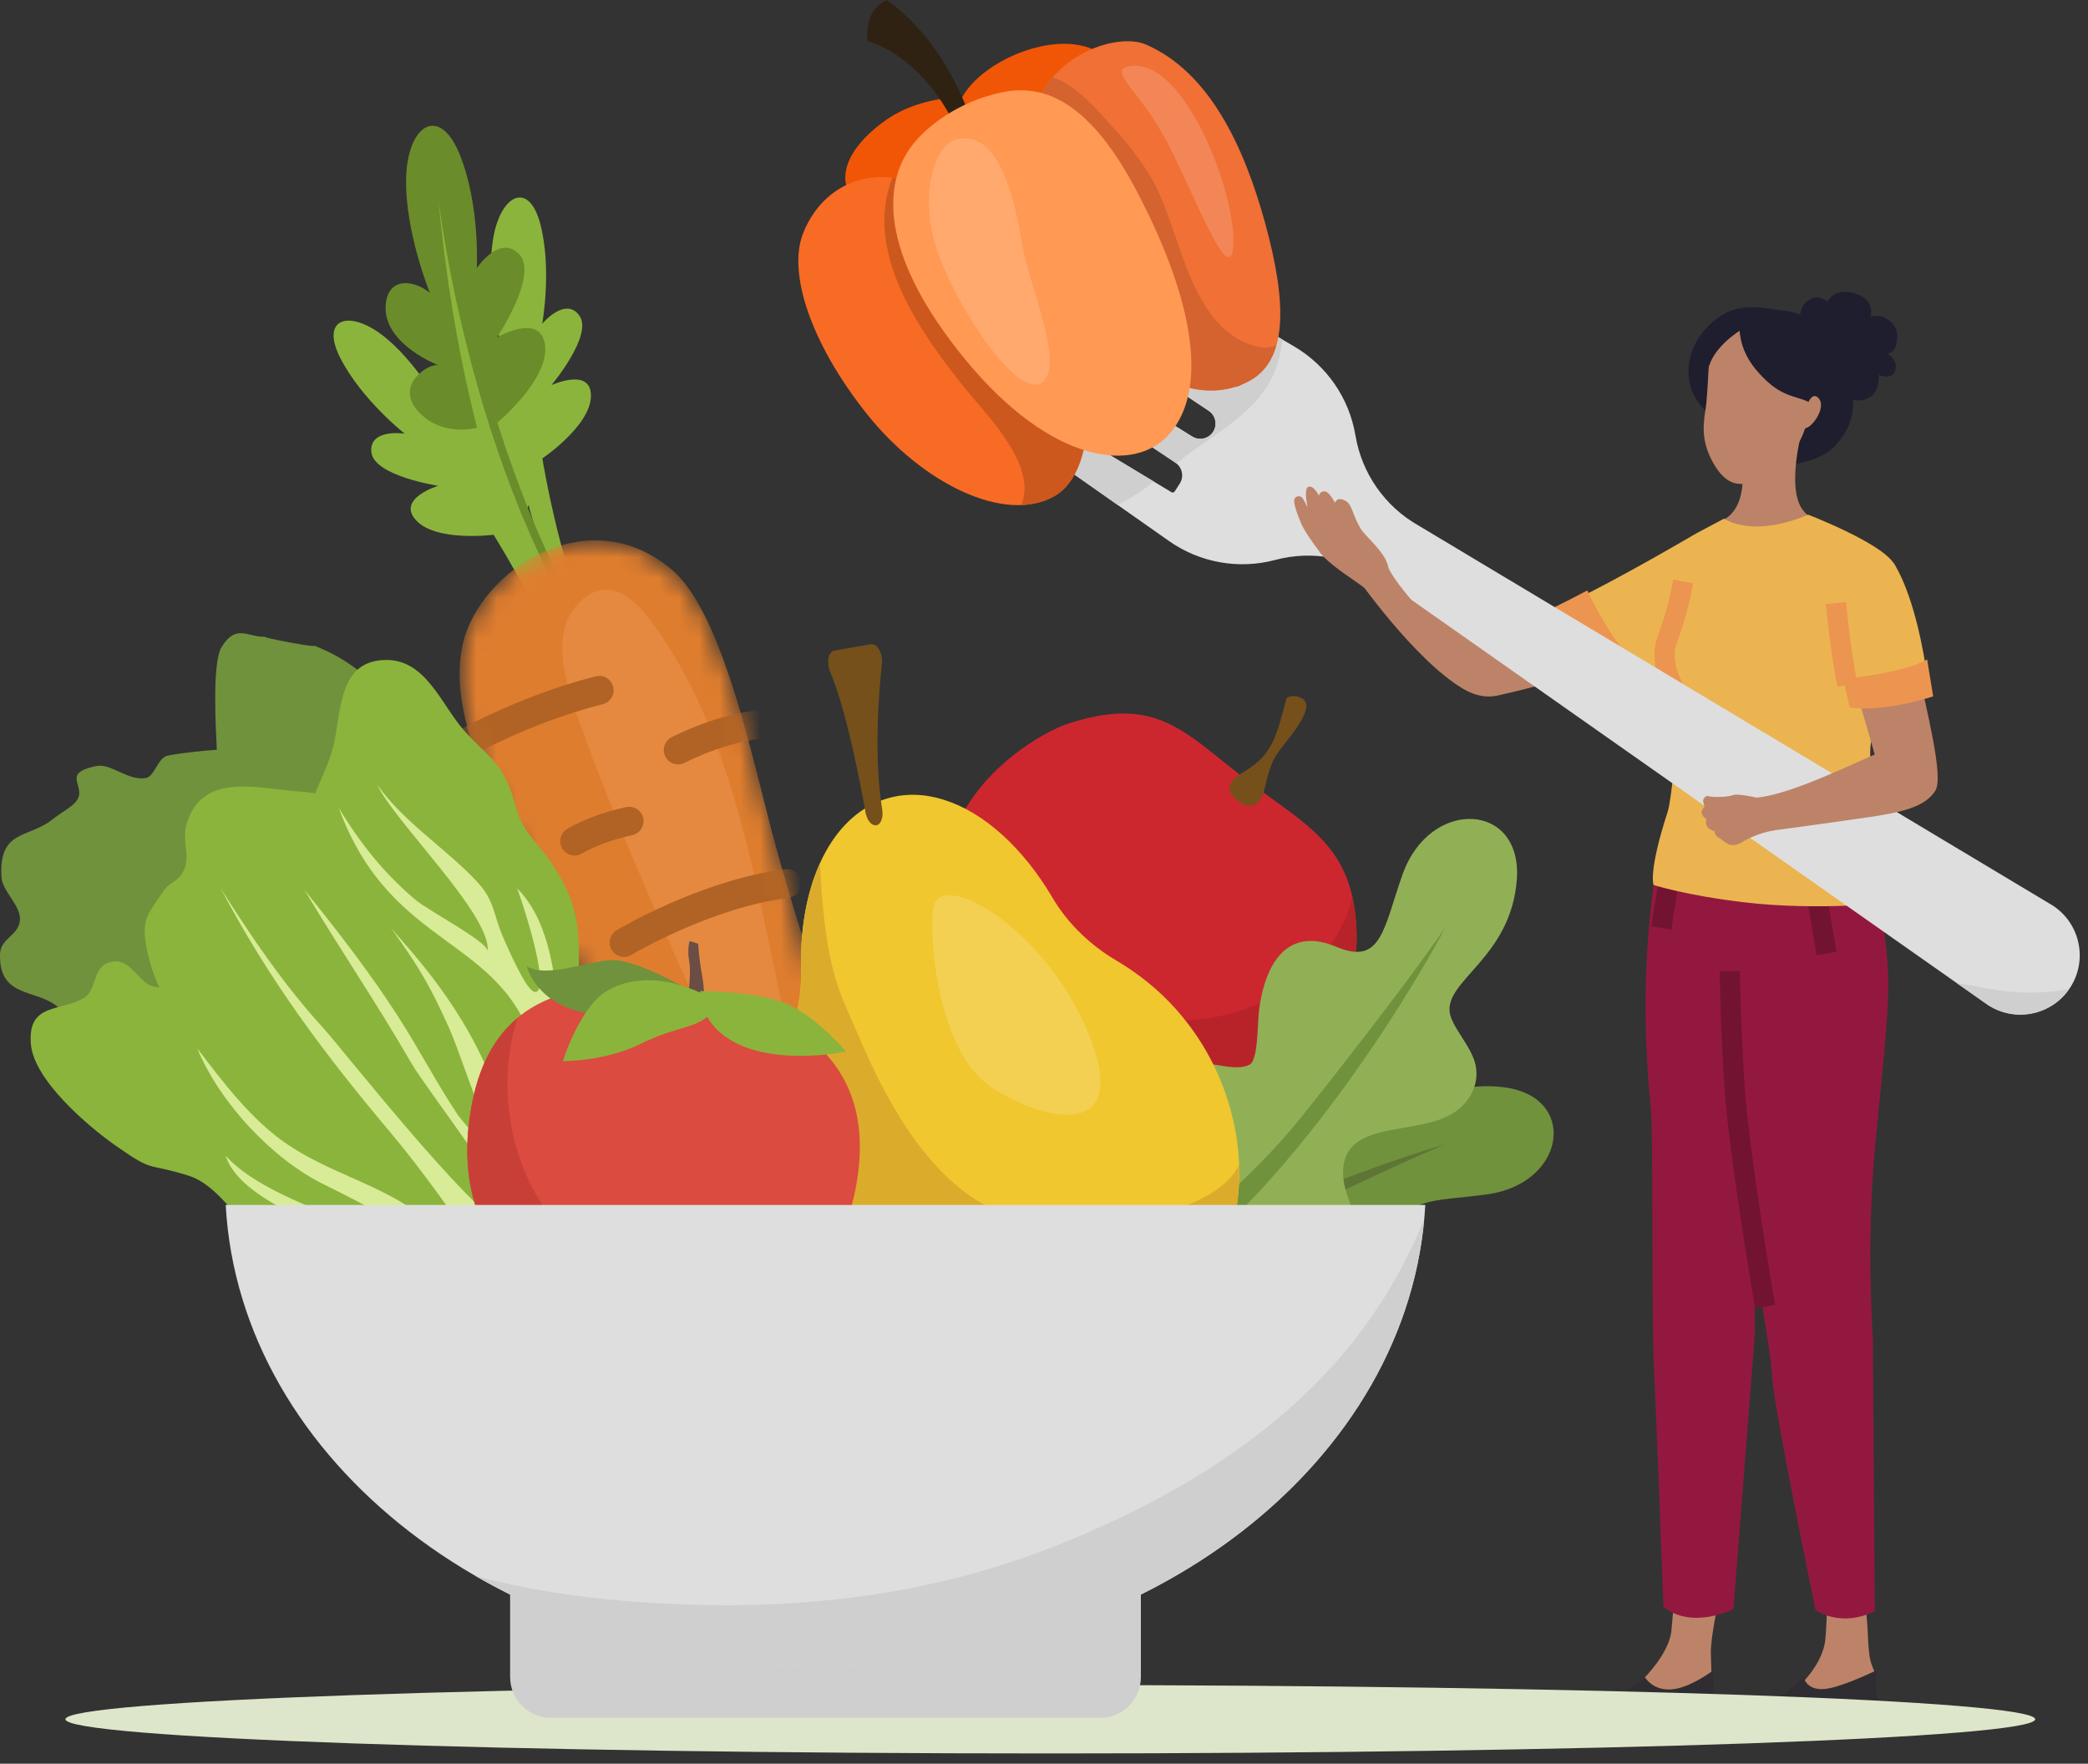 <svg width="103" height="87" viewBox="0 0 103 87" fill="none" xmlns="http://www.w3.org/2000/svg">
<rect x="0" y="0" width="103" height="87" fill="#333333" stroke="none"/>
<path d="M88.871 17.176C88.835 16.77 88.513 15.297 89.162 14.848C89.537 14.589 89.841 14.62 90.148 14.88C90.148 14.88 90.42 14.247 91.319 14.428C92.556 14.678 92.275 15.617 92.275 15.617C92.275 15.617 92.708 15.488 93.106 15.749C93.621 16.087 93.637 16.525 93.55 16.961C93.464 17.396 93.119 17.456 93.119 17.456C93.119 17.456 93.539 17.695 93.52 18.092C93.484 18.832 92.677 18.5 92.677 18.5C92.677 18.5 92.732 19.216 92.332 19.524C91.552 20.126 90.785 19.365 90.785 19.365C90.422 19.51 89.684 18.59 89.684 18.59L88.871 17.176Z" fill="#1F1E2F"/>
<path d="M88.214 22.95C88.582 22.894 89.844 22.709 90.505 22.014C92.362 20.063 90.901 17.827 90.356 16.869C89.497 15.363 87.901 15.31 87.901 15.31L87.781 15.302C87.176 15.191 85.964 14.963 85.066 15.475C83.344 16.458 82.832 18.434 83.723 19.774C84.143 20.406 86.822 23.159 88.214 22.95Z" fill="#1F1E2F"/>
<path d="M90.802 28.049C90.803 26.978 90.765 26.252 90.765 26.252C90.765 26.252 89.257 25.838 88.804 24.952C88.147 23.668 88.99 20.86 88.99 20.86L85.842 22.32C85.842 22.32 86.487 25.011 84.895 25.707C84.24 25.994 83.968 26.273 83.968 26.273C83.968 26.273 83.551 27.077 83.511 28.176C85.925 28.398 88.368 28.246 90.802 28.049Z" fill="#BD8368"/>
<path d="M84.826 78.763C84.826 78.763 84.384 80.659 84.395 81.539C84.406 82.418 84.481 82.515 84.31 82.869C84.232 83.03 82.166 83.589 81.587 83.638C80.891 83.697 80.368 83.487 80.368 83.487C80.368 83.487 82.306 81.886 82.451 80.431C82.595 78.976 82.757 76.482 82.757 76.482L84.826 78.763Z" fill="#BD8368"/>
<path d="M84.603 84.824L84.499 82.408C84.499 82.408 83.511 83.152 82.66 83.307C81.584 83.503 81.146 82.737 81.146 82.737C81.146 82.737 79.556 83.966 78.865 84.52C77.989 85.223 80.039 84.957 81.159 84.824C82.279 84.691 83.265 84.28 83.265 84.28L83.524 84.824H84.603Z" fill="#302D32"/>
<path d="M81.948 41.451C81.948 41.451 83.465 42.784 86.315 41.962L86.569 65.756L85.512 79.373C85.512 79.373 83.484 80.41 82.056 79.263C82.056 79.263 81.685 69.245 81.593 67.597C81.459 65.2 81.569 55.871 81.425 54.499C80.64 47.032 81.948 41.451 81.948 41.451Z" fill="#931840"/>
<path d="M91.982 78.763C92.192 80.648 92.105 80.636 92.204 81.539C92.299 82.409 92.655 82.515 92.483 82.869C92.405 83.03 90.193 83.589 89.613 83.638C88.918 83.697 88.394 83.487 88.394 83.487C88.394 83.487 89.897 82.321 90.042 80.866C90.186 79.411 90.131 76.482 90.131 76.482L91.982 78.763Z" fill="#BD8368"/>
<path d="M92.633 84.824L92.529 82.408C92.529 82.408 91.047 83.133 90.196 83.288C89.12 83.483 88.978 82.744 88.978 82.744C88.978 82.744 87.751 83.788 87.123 84.413C86.569 84.964 88.066 84.957 89.186 84.824C90.306 84.691 91.292 84.28 91.292 84.28L91.551 84.824H92.633Z" fill="#302D32"/>
<path d="M84.775 41.998L92.048 41.895C92.286 43.242 93.046 45.099 93.146 48.253C93.201 50.02 92.757 53.721 92.495 56.573C92.053 61.365 92.385 65.99 92.385 65.99L92.483 79.467C92.483 79.467 91.053 80.318 89.563 79.43C89.563 79.43 87.501 69.478 87.409 67.83C87.275 65.434 85.365 56.85 85.105 51.671L84.775 41.998Z" fill="#931840"/>
<path d="M84.429 16.655C84.293 17.245 84.283 18.79 84.169 19.91C84.113 20.471 83.866 21.321 84.27 22.328C84.526 22.967 85.005 23.747 85.662 23.852C86.221 23.942 86.728 23.731 87.328 23.364C88.274 22.785 88.762 21.907 89.001 21.26C89.241 20.612 89.269 19.381 89.111 18.112C88.953 16.843 88.187 16.289 87.274 16.061C86.362 15.832 84.429 16.655 84.429 16.655Z" fill="#BD8368"/>
<path d="M87.184 18.824C85.989 17.729 85.777 16.795 85.794 15.747C85.794 15.747 87.035 15.194 88.318 16.084C90.972 17.926 89.987 19.122 89.744 20.42C89.296 19.393 88.386 19.926 87.184 18.824Z" fill="#1F1E2F"/>
<path d="M87.077 15.768C86.491 15.788 84.783 16.773 84.352 17.935C83.817 19.375 83.947 17.568 83.947 17.568L84.017 16.766C84.017 16.766 85.344 15.351 86.297 15.504C87.25 15.657 87.077 15.768 87.077 15.768Z" fill="#1F1E2F"/>
<path d="M67.809 27.818C67.828 27.828 70.005 29.874 73.218 31.291C73.218 31.291 74.506 31.012 75.043 30.801C76.74 30.138 81.75 27.745 81.75 27.745C81.75 27.745 81.605 27.978 82.114 29.157C82.624 30.336 81.674 32.032 81.674 32.032C81.674 32.032 76.908 33.649 74.104 34.257C73.836 34.315 73.161 34.558 72.177 33.978C69.749 32.548 66.853 28.375 66.853 28.375C66.764 28.291 67.675 27.746 67.809 27.818Z" fill="#BD8368"/>
<path d="M78.709 33.061C78.898 33.364 79.191 33.341 79.422 33.655C81.519 33.02 83.012 32.669 83.012 32.669C83.012 32.669 84.332 30.018 84.097 28.654C83.872 27.349 83.657 26.321 83.657 26.321C83.657 26.321 79.825 28.583 77.185 29.841C77.55 30.973 78.082 32.055 78.709 33.061Z" fill="#ECB450"/>
<path d="M90.102 47.032L89.269 42.108" stroke="#731332" stroke-miterlimit="10"/>
<path d="M82.578 41.829L81.952 45.778" stroke="#731332" stroke-miterlimit="10"/>
<path d="M78.301 29.124C77.737 29.426 77.157 29.723 76.596 29.991C76.962 31.123 77.493 32.204 78.12 33.211C78.309 33.514 78.521 33.83 78.752 34.144C79.636 33.877 80.476 33.593 81.154 33.355C79.977 32.136 79.019 30.648 78.301 29.124Z" fill="#EC9550"/>
<path d="M82.216 31.634C81.987 32.269 82.109 33.371 82.842 34.368C82.842 34.368 82.86 35.339 82.748 36.154C82.669 36.723 82.471 39.408 82.265 40.043C81.298 43.02 81.569 43.653 81.569 43.653C81.569 43.653 83.146 44.168 86.059 44.511C89.749 44.946 93.503 44.511 93.503 44.511C93.503 44.511 94.162 43.804 93.237 42.033C92.785 41.167 92.147 37.889 92.271 36.816C92.736 32.771 93.678 32.962 93.734 32.251C93.844 30.842 94.039 28.669 93.388 27.745C92.664 26.719 89.193 25.387 89.193 25.387C89.193 25.387 87.939 25.971 86.678 25.971C85.57 25.971 85.048 25.584 85.048 25.584L83.656 26.322C83.656 26.322 83.12 29.124 82.216 31.634Z" fill="#ECB450"/>
<path d="M83.028 28.68C82.841 29.694 82.668 30.379 82.216 31.634C81.987 32.268 82.109 33.371 82.842 34.367C82.842 34.367 82.86 35.339 82.748 36.154" stroke="#EC9550" stroke-miterlimit="10"/>
<path d="M88.317 40.33L88.617 42.163" stroke="#343B4F" stroke-miterlimit="10"/>
<path d="M85.327 47.903C85.327 47.903 85.412 52.566 85.707 55.178C86.168 59.253 87.072 64.451 87.072 64.451" stroke="#731332" stroke-miterlimit="10"/>
<path d="M51.098 10.243C50.932 10.502 51.001 10.845 51.254 11.02L61.709 18.202C61.758 18.24 61.77 18.308 61.736 18.36L61.489 18.744C61.266 19.09 60.807 19.194 60.457 18.977L50.229 12.624C49.965 12.461 49.619 12.539 49.452 12.799C49.283 13.06 49.356 13.407 49.614 13.579L59.627 20.265C59.969 20.494 60.065 20.955 59.842 21.301C59.619 21.647 59.16 21.75 58.81 21.533L48.582 15.18C48.319 15.017 47.973 15.095 47.805 15.355C47.637 15.616 47.709 15.963 47.967 16.136L57.98 22.822C58.322 23.05 58.418 23.511 58.195 23.857L57.947 24.241C57.914 24.293 57.846 24.311 57.792 24.282L46.929 17.733C46.666 17.574 46.325 17.653 46.158 17.912L46.147 17.929C45.982 18.185 46.049 18.526 46.298 18.701L57.669 26.689C59.192 27.759 61.11 28.1 62.909 27.62C64.744 27.131 66.701 27.496 68.237 28.614L97.943 49.489C99.303 50.479 101.215 50.122 102.126 48.708C103.037 47.294 102.571 45.404 101.107 44.576L69.971 25.921C68.319 24.986 67.177 23.354 66.864 21.481C66.557 19.645 65.453 18.039 63.849 17.095L51.874 10.044C51.611 9.89 51.273 9.97 51.108 10.226L51.098 10.243Z" fill="#DEDEDE"/>
<path d="M63.178 17.308C62.736 19.782 60.763 20.865 58.856 22.226C58.572 22.428 58.299 22.643 58.029 22.861C58.012 22.848 57.998 22.833 57.98 22.821L47.967 16.135C47.709 15.963 47.636 15.616 47.804 15.355C47.972 15.094 48.318 15.016 48.582 15.18L58.81 21.532C59.159 21.749 59.619 21.646 59.842 21.3C60.065 20.954 59.969 20.493 59.626 20.265L49.613 13.579C49.355 13.407 49.283 13.059 49.451 12.798C49.619 12.538 49.965 12.46 50.229 12.623L60.457 18.976C60.806 19.193 61.266 19.089 61.488 18.744L61.736 18.359C61.769 18.307 61.757 18.239 61.709 18.201L51.254 11.019C51.001 10.845 50.932 10.501 51.098 10.243L51.109 10.225C51.274 9.969 51.612 9.889 51.875 10.043L63.254 16.743C63.235 16.932 63.212 17.121 63.178 17.308Z" fill="#CFCFCF"/>
<path d="M46.147 17.928L46.158 17.911C46.325 17.653 46.666 17.573 46.929 17.732L56.922 23.757C56.611 23.999 56.294 24.232 55.958 24.442C55.689 24.611 55.414 24.766 55.135 24.909L46.298 18.701C46.049 18.526 45.982 18.184 46.147 17.928Z" fill="#CFCFCF"/>
<path d="M97.861 48.726C98.971 48.95 100.097 49.026 101.225 48.911C101.508 48.882 101.787 48.842 102.064 48.794C101.131 50.133 99.274 50.457 97.943 49.488L96.533 48.497C96.973 48.562 97.414 48.636 97.861 48.726Z" fill="#CFCFCF"/>
<path d="M42.191 10.02C40.987 8.582 42.185 6.985 43.717 5.913C44.896 5.088 46.349 4.816 47.474 4.788C47.474 4.788 47.866 3.927 49.245 3.115C51.202 1.963 54.415 1.404 55.483 4.114C56.552 6.824 55.642 9.623 51.964 11.102C48.286 12.581 43.374 11.432 42.191 10.02Z" fill="#F15606"/>
<path d="M47.735 7.806C46.514 3.775 43.791 2.25 42.802 2.045C42.802 2.045 42.532 0.545 43.739 0C43.739 0 45.276 0.962 46.603 3.152C47.931 5.341 48.383 7.485 48.383 7.485L47.735 7.806Z" fill="#302213"/>
<path d="M45.39 9.123C42.74 8.051 40.458 9.299 39.6 11.554C38.876 13.456 39.956 16.876 42.729 20.378C45.502 23.879 49.597 25.86 52.02 24.469C54.443 23.078 53.538 17.509 53.538 17.509L45.39 9.123Z" fill="#F86B24"/>
<path d="M53.538 17.509L45.39 9.123C44.92 8.933 44.462 8.817 44.021 8.766C42.582 12.416 45.355 16.342 47.556 19.097C48.645 20.46 51.195 22.92 50.383 24.912C50.98 24.889 51.533 24.748 52.019 24.469C54.443 23.078 53.538 17.509 53.538 17.509Z" fill="#CC581E"/>
<path d="M50.807 6.205C51.368 2.814 55.043 1.543 56.544 2.202C59.613 3.551 61.34 7.104 62.416 11.032C63.492 14.961 63.52 17.748 61.655 18.776C59.79 19.804 56.948 19.346 54.814 16.046C52.68 12.747 50.807 6.205 50.807 6.205Z" fill="#F07036"/>
<path d="M62.067 17.109C58.924 16.398 58.301 12.019 57.196 9.566C56.64 8.333 55.752 7.213 54.849 6.219C54.245 5.553 53.042 4.132 51.924 3.818C51.38 4.445 50.967 5.239 50.807 6.206C50.807 6.206 52.68 12.747 54.814 16.047C56.948 19.346 59.79 19.805 61.655 18.777C62.318 18.411 62.738 17.819 62.96 17.037C62.68 17.148 62.363 17.176 62.067 17.109Z" fill="#D46330"/>
<path d="M44.935 7.249C43.455 9.268 43.544 12.815 47.685 17.818C51.825 22.82 55.995 23.45 57.748 21.336C59.501 19.222 59.018 15.104 56.152 9.574C53.822 5.08 51.591 4.104 49.428 4.553C47.264 5.003 45.657 6.264 44.935 7.249Z" fill="#FF9953"/>
<path d="M85.331 39.658C85.385 39.673 86.23 39.351 86.286 39.365C87.789 39.385 90.425 38.126 92.478 37.216C92.478 37.216 91.414 33.412 90.791 31.805C92 31.249 92.785 30.746 93.801 29.886C94.044 30.529 94.249 31.355 94.47 32.376C95.074 35.169 95.891 38.338 95.469 39.005C94.959 39.81 93.826 40.074 92.048 40.33C88.822 40.795 86.506 41.095 86.054 41.149C86.05 40.54 85.27 40.268 85.331 39.658Z" fill="#BD8368"/>
<path d="M86.688 39.354C86.688 39.354 85.716 39.124 85.48 39.223C85.244 39.321 84.445 39.348 84.214 39.258C84.214 39.258 83.966 39.349 84.023 39.572C84.081 39.795 84.081 39.795 84.081 39.795C84.081 39.795 83.877 39.989 83.959 40.165C84.04 40.34 84.172 40.398 84.172 40.398C84.172 40.398 84.094 40.694 84.264 40.838C84.434 40.983 84.58 40.999 84.58 40.999C84.58 40.999 84.573 41.23 84.811 41.34C85.05 41.45 85.315 41.937 85.96 41.528C86.606 41.119 87.476 40.963 87.476 40.963L86.688 39.354Z" fill="#BD8368"/>
<path d="M95.009 32.967C94.933 32.487 94.845 32.003 94.743 31.526C94.144 28.732 93.388 27.745 93.388 27.745L89.794 30.43C90.132 31.212 90.58 32.471 90.928 33.489C92.129 33.593 93.901 33.397 95.009 32.967Z" fill="#ECB450"/>
<path d="M90.928 33.489C90.928 33.489 93.888 33.218 95.064 32.527L95.362 34.349C95.362 34.349 92.987 35.154 91.244 34.894L90.928 33.489Z" fill="#EC9550"/>
<path d="M90.564 29.744C90.564 29.744 90.817 32.361 91.133 33.766" stroke="#EC9550" stroke-miterlimit="10"/>
<path d="M63.851 24.62C63.914 24.459 64.125 24.437 64.234 24.547C64.292 24.605 64.383 24.796 64.501 25.023C64.421 24.604 64.357 24.122 64.523 24.024C64.69 23.927 64.916 24.153 65.055 24.446C65.116 24.278 65.263 24.213 65.391 24.247C65.6 24.302 65.849 24.796 65.849 24.796C65.849 24.796 65.99 24.431 66.432 24.746C66.71 24.944 66.737 25.449 67.135 26.098C67.363 26.471 68.349 27.25 68.479 27.955C68.524 28.2 69.123 29.02 69.616 29.582C68.809 29.594 68.302 29.255 67.497 29.163C67.107 28.779 65.882 28.106 65.206 27.369C65.157 27.316 65.114 27.258 65.075 27.197C64.84 26.884 64.358 26.222 64.195 25.844C63.977 25.339 63.788 24.781 63.851 24.62Z" fill="#BD8368"/>
<path d="M89.211 19.826C89.211 19.826 89.44 19.305 89.727 19.663C90.014 20.021 89.641 20.695 89.321 20.977C89.001 21.26 88.627 21.153 88.627 21.153L89.211 19.826Z" fill="#BD8368"/>
<path opacity="0.16" d="M47.385 6.828C46.044 6.931 45.232 9.798 46.346 12.693C47.46 15.589 50.288 19.747 51.417 18.856C52.546 17.965 50.773 14.171 50.43 12.062C49.65 7.273 48.351 6.753 47.385 6.828Z" fill="white"/>
<path opacity="0.16" d="M55.902 3.248C54.416 3.351 56.202 4.395 57.554 6.977C58.907 9.559 60.755 14.517 60.845 11.992C60.935 9.468 58.487 3.068 55.902 3.248Z" fill="white"/>
<path d="M3.229 84.807C3.229 83.876 24.981 83.12 51.812 83.12C78.643 83.12 100.395 83.875 100.395 84.807C100.395 85.739 78.643 86.494 51.812 86.494C24.981 86.494 3.229 85.739 3.229 84.807Z" fill="#DDE6CA"/>
<path d="M48.216 39.028C44.736 43.644 45.101 50.078 47.372 52.624C48.38 53.758 49.19 53.908 49.678 54.276C50.382 54.807 51.38 55.88 52.144 56.299C53.59 57.093 55.666 56.97 57.77 56.311C58.345 56.129 58.924 55.91 59.489 55.655C61.726 54.659 63.799 53.161 64.946 51.639C65.885 50.394 66.966 48.378 66.922 46.125C66.853 42.72 65.471 41.401 63.429 39.894C62.883 39.49 62.286 39.072 61.657 38.598C61.023 38.12 60.465 37.66 59.943 37.245C58.964 36.461 58.111 35.825 57.124 35.48C55.987 35.079 54.669 35.069 52.767 35.669C51.775 35.98 50.157 36.944 48.927 38.207C48.669 38.469 48.43 38.744 48.216 39.028Z" fill="#CC272F"/>
<path d="M66.704 44.224C66.595 44.712 66.421 45.208 66.172 45.707C64.765 48.527 61.54 50.281 58.44 50.32C54.992 50.364 51.786 48.408 48.79 46.949C47.782 46.458 46.744 45.985 45.694 45.652C45.42 48.529 46.094 51.192 47.372 52.624C48.38 53.758 49.19 53.908 49.678 54.277C50.382 54.808 51.38 55.88 52.144 56.299C53.59 57.093 55.666 56.97 57.77 56.312C58.345 56.129 58.924 55.91 59.49 55.656C61.726 54.659 63.799 53.162 64.946 51.639C65.885 50.395 66.966 48.378 66.922 46.126C66.908 45.404 66.831 44.78 66.704 44.224Z" fill="#B8232A"/>
<path d="M60.694 38.686C60.484 39.123 61.105 39.606 61.441 39.709C62.154 39.928 62.344 39.035 62.372 38.951C62.453 38.706 62.574 37.83 62.966 37.236C63.394 36.586 64.22 35.77 64.423 34.98C64.604 34.275 63.53 34.211 63.452 34.49C63.111 35.72 62.904 36.885 61.978 37.64C61.36 38.145 60.903 38.251 60.694 38.686Z" fill="#75501B"/>
<path d="M29.069 33.942C28.652 33.433 26.896 27.901 25.335 25.903C25.335 25.903 26.405 25.196 26.229 23.637C26.064 22.17 24.363 22.602 24.176 22.955C24.176 22.955 25.03 20.744 23.801 19.711C22.83 18.895 22.124 19.709 22.085 20.654C22.085 20.654 20.82 18.163 19.068 16.697C17.317 15.231 15.738 15.624 16.798 17.681C17.858 19.739 19.963 21.392 19.963 21.392C19.963 21.392 18.203 21.121 18.319 22.301C18.435 23.481 21.618 23.963 21.618 23.963C21.618 23.963 19.535 24.594 20.528 25.669C21.521 26.744 24.348 26.379 24.348 26.379C24.348 26.379 27.674 31.645 28.517 35.482L29.069 33.942Z" fill="#8BB43C"/>
<path d="M28.216 31.408C28.192 30.751 25.849 25.44 25.7 22.909C25.7 22.909 24.43 23.086 23.53 21.801C22.684 20.591 24.246 19.79 24.619 19.931C24.619 19.931 22.516 18.838 22.755 17.25C22.944 15.996 24.012 16.139 24.666 16.822C24.666 16.822 23.968 14.118 24.312 11.859C24.656 9.601 26.1 8.851 26.666 11.096C27.231 13.341 26.746 15.972 26.746 15.972C26.746 15.972 27.887 14.605 28.58 15.567C29.273 16.529 27.204 18.995 27.204 18.995C27.204 18.995 29.185 18.091 29.151 19.554C29.117 21.017 26.754 22.613 26.754 22.613C26.754 22.613 27.742 28.763 29.648 32.198L28.216 31.408Z" fill="#8BB43C"/>
<path d="M27.589 30.764C27.461 30.013 24.232 23.947 23.672 21.061C23.672 21.061 21.876 21.657 20.623 20.287C19.445 18.998 21.16 17.896 21.62 18.015C21.62 18.015 18.982 17.006 19.022 15.156C19.053 13.696 20.331 13.735 21.204 14.443C21.204 14.443 19.972 11.421 20.034 8.79C20.096 6.159 21.68 5.131 22.686 7.64C23.691 10.15 23.52 13.226 23.52 13.226C23.52 13.226 24.654 11.523 25.615 12.547C26.576 13.57 24.517 16.641 24.517 16.641C24.517 16.641 26.708 15.372 26.89 17.055C27.072 18.738 24.537 20.843 24.537 20.843C24.537 20.843 26.631 27.785 29.393 31.504L27.589 30.764Z" fill="#6B8C2A"/>
<path d="M21.627 9.796C21.627 9.796 23.277 24.441 30.427 33.784L28.179 32.894C28.179 32.894 23.03 25.222 21.627 9.796Z" fill="#8BB43C"/>
<mask id="mask0_381_10828" style="mask-type:luminance" maskUnits="userSpaceOnUse" x="22" y="26" width="26" height="53">
<path d="M33.161 28.117C35.459 30.081 36.893 36.374 37.909 40.38C39.975 48.519 45.594 67.665 47.038 76.101C47.595 79.356 45.033 79.371 43.636 77.17C42.403 75.227 30.249 51.315 25.48 41.704C23.982 38.686 22.103 34.891 22.835 31.741C23.67 28.147 29.011 24.57 33.161 28.117Z" fill="white"/>
</mask>
<g mask="url(#mask0_381_10828)">
<path d="M33.161 28.117C35.459 30.081 36.892 36.374 37.909 40.38C40.161 49.258 47.447 68.934 48.463 76.295C48.737 78.287 44.594 79.566 44.224 79.356C42.22 78.224 30.248 51.315 25.479 41.704C23.981 38.686 22.102 34.891 22.834 31.741C23.67 28.147 29.01 24.57 33.161 28.117Z" fill="#DF7D2E"/>
</g>
<mask id="mask1_381_10828" style="mask-type:luminance" maskUnits="userSpaceOnUse" x="22" y="26" width="26" height="53">
<path d="M33.161 28.117C35.459 30.081 36.893 36.374 37.909 40.38C39.975 48.519 45.594 67.665 47.038 76.101C47.595 79.356 45.033 79.371 43.636 77.17C42.403 75.227 30.249 51.315 25.48 41.704C23.982 38.686 22.103 34.891 22.835 31.741C23.67 28.147 29.011 24.57 33.161 28.117Z" fill="white"/>
</mask>
<g mask="url(#mask1_381_10828)">
<g opacity="0.18">
<path d="M32.13 30.66C36.894 37.115 37.485 46.024 39.541 53.598C41.048 59.151 42.556 64.704 44.063 70.256C41.4 64.901 38.847 59.49 36.406 54.027C33.723 48.023 30.918 42.051 28.67 35.863C28.054 34.168 27.033 31.394 28.474 29.831C29.742 28.456 31.007 29.138 32.13 30.66Z" fill="#FFC291"/>
</g>
</g>
<mask id="mask2_381_10828" style="mask-type:luminance" maskUnits="userSpaceOnUse" x="22" y="26" width="26" height="53">
<path d="M33.161 28.117C35.459 30.081 36.893 36.374 37.909 40.38C39.975 48.519 45.594 67.665 47.038 76.101C47.595 79.356 45.033 79.371 43.636 77.17C42.403 75.227 30.249 51.315 25.48 41.704C23.982 38.686 22.103 34.891 22.835 31.741C23.67 28.147 29.011 24.57 33.161 28.117Z" fill="white"/>
</mask>
<g mask="url(#mask2_381_10828)">
<path d="M22.542 36.892C22.542 36.892 25.629 35.041 29.56 34.05" stroke="#B06324" stroke-width="1.417" stroke-miterlimit="10" stroke-linecap="round" stroke-linejoin="round"/>
</g>
<mask id="mask3_381_10828" style="mask-type:luminance" maskUnits="userSpaceOnUse" x="22" y="26" width="26" height="53">
<path d="M33.161 28.117C35.459 30.081 36.893 36.374 37.909 40.38C39.975 48.519 45.594 67.665 47.038 76.101C47.595 79.356 45.033 79.371 43.636 77.17C42.403 75.227 30.249 51.315 25.48 41.704C23.982 38.686 22.103 34.891 22.835 31.741C23.67 28.147 29.011 24.57 33.161 28.117Z" fill="white"/>
</mask>
<g mask="url(#mask3_381_10828)">
<path d="M33.452 36.998C33.452 36.998 35.622 35.848 37.768 35.715" stroke="#B06324" stroke-width="1.417" stroke-miterlimit="10" stroke-linecap="round" stroke-linejoin="round"/>
</g>
<mask id="mask4_381_10828" style="mask-type:luminance" maskUnits="userSpaceOnUse" x="22" y="26" width="26" height="53">
<path d="M33.161 28.117C35.459 30.081 36.893 36.374 37.909 40.38C39.975 48.519 45.594 67.665 47.038 76.101C47.595 79.356 45.033 79.371 43.636 77.17C42.403 75.227 30.249 51.315 25.48 41.704C23.982 38.686 22.103 34.891 22.835 31.741C23.67 28.147 29.011 24.57 33.161 28.117Z" fill="white"/>
</mask>
<g mask="url(#mask4_381_10828)">
<path d="M30.783 46.493C30.783 46.493 34.795 44.094 38.818 43.581" stroke="#B06324" stroke-width="1.417" stroke-miterlimit="10" stroke-linecap="round" stroke-linejoin="round"/>
</g>
<mask id="mask5_381_10828" style="mask-type:luminance" maskUnits="userSpaceOnUse" x="22" y="26" width="26" height="53">
<path d="M33.161 28.117C35.459 30.081 36.893 36.374 37.909 40.38C39.975 48.519 45.594 67.665 47.038 76.101C47.595 79.356 45.033 79.371 43.636 77.17C42.403 75.227 30.249 51.315 25.48 41.704C23.982 38.686 22.103 34.891 22.835 31.741C23.67 28.147 29.011 24.57 33.161 28.117Z" fill="white"/>
</mask>
<g mask="url(#mask5_381_10828)">
<path d="M28.342 41.494C29.174 41.021 30.109 40.707 31.037 40.506" stroke="#B06324" stroke-width="1.417" stroke-miterlimit="10" stroke-linecap="round" stroke-linejoin="round"/>
</g>
<path d="M74.164 53.629C70.453 53.176 68.792 55.964 67.304 55.469C66.626 55.242 65.883 54.136 65.042 53.788C64.044 53.376 62.949 53.797 62.314 54.688C61.143 56.331 61.137 59.364 58.737 58.853C57.746 58.644 56.925 57.803 56.006 57.574C54.704 57.254 53.396 57.764 52.806 59.582C52.266 61.245 52.535 62.356 52.698 63.438C52.813 64.206 52.935 64.963 52.673 65.607C52.592 65.808 52.471 66.001 52.302 66.177C50.888 67.645 47.993 70.526 47.347 71.894C47.347 71.894 47.153 72.624 47.664 73.055C47.81 73.178 48.013 73.276 48.294 73.326C49.564 73.549 50.162 70.832 51.273 69.339C53.868 65.86 55.227 67.464 56.627 68.026C57.81 68.502 59.399 68.849 61.072 68.38C63.528 67.687 62.236 65.121 63.017 64.154C63.319 63.78 65.044 64.189 65.766 64.231C68.351 64.376 69.838 63.444 69.362 61.276C68.863 59.009 70.681 59.289 73.386 58.911C77.261 58.369 77.872 54.082 74.164 53.629Z" fill="#70923C"/>
<path d="M71.267 56.454C71.082 56.5 59.88 59.695 52.674 65.607C52.593 65.808 52.472 66.002 52.303 66.177C50.889 67.645 47.994 70.527 47.348 71.894C47.348 71.894 47.154 72.625 47.665 73.056C50.68 68.733 55.708 63.948 61.155 61.222C68.033 57.776 71.221 56.481 71.267 56.454Z" fill="#5E7535"/>
<path d="M74.824 43.39C74.533 47.218 71.304 48.336 71.512 49.932C71.609 50.66 72.603 51.629 72.791 52.545C73.013 53.632 72.352 54.651 71.299 55.113C69.357 55.966 66.214 55.368 66.25 57.886C66.265 58.927 66.968 59.92 67.016 60.892C67.082 62.267 66.285 63.482 64.28 63.715C62.447 63.928 61.351 63.435 60.263 63.056C59.491 62.788 58.731 62.514 58.011 62.649C57.786 62.691 57.561 62.774 57.345 62.91C55.534 64.041 51.955 66.383 50.406 66.762C50.406 66.762 49.609 66.812 49.267 66.211C49.171 66.04 49.111 65.815 49.117 65.522C49.145 64.199 52.083 64.138 53.857 63.316C57.994 61.396 56.61 59.708 56.314 58.185C56.064 56.898 56.029 55.23 56.858 53.638C58.079 51.303 60.474 53.115 61.636 52.52C62.085 52.291 62.014 50.472 62.12 49.736C62.498 47.104 63.768 45.792 65.918 46.703C68.164 47.658 68.247 45.77 69.192 43.122C70.547 39.327 75.114 39.565 74.824 43.39Z" fill="#91B056"/>
<path d="M71.303 45.745C71.218 45.922 65.613 56.569 58.011 62.649C57.786 62.691 57.561 62.773 57.345 62.909C55.534 64.041 51.955 66.382 50.406 66.762C50.406 66.762 49.609 66.811 49.268 66.211C54.364 64.035 60.352 59.923 64.292 54.981C69.272 48.739 71.266 45.786 71.303 45.745Z" fill="#70923C"/>
<path d="M37.582 61.233C38.184 63.328 39.279 65.082 40.695 66.427C43.725 69.302 48.239 70.326 52.646 68.921C54.306 68.392 55.798 67.564 57.042 66.507C60.22 63.82 61.841 59.673 60.838 55.276C60.28 52.834 59.05 50.745 57.399 49.146C56.703 48.477 55.931 47.894 55.108 47.405C53.807 46.64 52.686 45.585 51.914 44.273C51.908 44.27 51.906 44.262 51.905 44.258C50.461 41.817 48.54 40.079 46.59 39.461C45.651 39.158 44.704 39.117 43.797 39.377C42.504 39.749 41.465 40.686 40.736 42.004C39.889 43.533 39.458 45.574 39.517 47.834C39.56 49.361 39.163 50.852 38.465 52.205C37.082 54.879 36.678 58.085 37.582 61.233Z" fill="#F0C72F"/>
<path opacity="0.17" d="M46.056 44.704C45.769 46.097 46.256 51.821 48.838 53.579C51.42 55.337 55.867 56.341 53.715 51.034C51.564 45.727 46.431 42.893 46.056 44.704Z" fill="white"/>
<path d="M39.517 47.834C39.466 45.847 39.793 44.031 40.447 42.582C40.721 48.045 41.418 48.888 42.416 51.239C44.687 56.585 47.445 59.726 50.932 60.249C54.949 60.851 60.09 59.666 61.12 57.466C61.245 61.025 59.686 64.271 57.042 66.506C55.798 67.563 54.306 68.391 52.646 68.92C48.239 70.326 43.725 69.302 40.695 66.426C39.279 65.081 38.184 63.327 37.582 61.232C36.678 58.084 37.082 54.878 38.465 52.203C39.163 50.852 39.56 49.36 39.517 47.834Z" fill="#DBAC2B"/>
<path d="M42.697 40.079C42.44 38.629 41.755 35.038 40.946 33.125C40.758 32.681 40.863 32.146 41.153 32.095L42.965 31.777C43.267 31.724 43.559 32.233 43.506 32.721C43.335 34.301 43.106 37.361 43.519 39.935C43.586 40.352 43.437 40.712 43.188 40.712C42.972 40.711 42.761 40.439 42.697 40.079Z" fill="#75501B"/>
<path d="M17.239 44.847C17.477 47.033 17.965 48.849 18.801 50.887C19.217 51.902 20.614 53.999 19.681 55.075C19.009 55.85 15.848 55.578 14.84 55.581C12.431 55.589 11.402 54.057 9.34 53.222C8.176 52.751 7.139 53.214 5.961 52.962C3.5 52.435 4.282 51.021 2.936 49.743C1.872 48.734 -0.065 49.306 0.002 47.058C0.025 46.285 0.935 46.132 0.984 45.386C1.032 44.653 0.111 43.975 0.072 43.253C-0.057 40.897 1.392 41.377 2.605 40.407C2.971 40.114 3.366 39.91 3.643 39.651C4.506 38.845 2.824 38.185 4.754 37.786C5.468 37.639 6.33 38.533 7.192 38.38C7.61 38.306 7.775 37.454 8.193 37.3C8.58 37.158 11.672 36.823 12.035 37.001C12.793 37.374 12.6 37.891 12.994 38.742C13.641 40.142 13.808 41.231 15.102 42.192C16.998 43.602 16.966 42.33 17.239 44.847Z" fill="#70923C"/>
<path d="M20.385 39.196C20.216 41.278 22.585 44.453 21.746 46.284C20.901 48.127 18.998 45.501 17.722 45.175C15.384 44.578 14.837 45.092 13.134 42.645C11.764 40.675 10.805 39.346 10.698 37.019C10.653 36.038 10.447 32.697 10.934 31.913C11.651 30.756 12.201 31.436 13.11 31.415C12.744 31.423 15.981 32.03 15.425 31.822C18.395 32.929 20.68 35.6 20.385 39.196Z" fill="#70923C"/>
<path d="M32.472 69.322C34.563 72.595 29.18 71.936 27.741 70.741C24.833 68.327 23.549 64.597 20.15 62.885C18.358 61.983 14.699 62.271 13.001 61.161C11.644 60.275 10.834 58.47 9.265 57.981C7.167 57.326 7.659 57.89 5.64 56.466C4.405 55.596 1.682 53.309 1.525 51.517C1.341 49.424 3.014 49.924 4.148 49.219C4.812 48.806 4.527 47.681 5.467 47.452C6.465 47.209 6.837 48.541 7.614 48.672C8.232 48.775 8.216 48.774 8.666 48.8C9.406 48.842 9.899 48.062 10.921 48.198C12.855 48.456 13.427 50.168 14.763 51.206C16.186 52.311 17.99 52.532 19.442 53.881C21.298 55.606 21.39 56.722 22.149 58.939C23.829 63.847 29.724 65.024 32.472 69.322Z" fill="#8BB43C"/>
<path d="M25.408 39.653C25.715 40.996 26.447 41.476 27.148 42.498C28.863 44.999 28.515 46.331 28.549 49.104C28.615 54.254 33.202 57.556 34.672 62.233C34.898 62.952 35.696 66.179 34.773 66.666C33.926 67.112 32.299 64.735 31.654 64.23C28.962 62.123 27.144 59.548 24.566 57.291C23.233 56.125 22.428 55.278 21.887 53.675C21.436 52.336 21.57 51.415 20.618 50.36C19.369 48.975 18.093 48.725 17.171 46.926C16.405 45.431 14.909 42.604 15.037 40.889C15.133 39.607 16.228 37.943 16.489 36.62C16.843 34.825 16.791 32.59 19.027 32.554C21.017 32.522 21.776 34.783 22.906 36.049C24.176 37.471 24.798 37.546 25.408 39.653Z" fill="#8BB43C"/>
<path d="M24.788 49.84C25.283 51.446 26.348 52.734 26.866 54.318C27.288 55.607 27.177 56.885 27.447 58.186C28.024 60.972 29.595 62.881 31.253 65.102C24.624 68.009 23.358 59.343 18.476 57.129C15.793 55.912 13.16 56.047 11.109 53.572C9.702 51.875 7.845 49.397 7.328 47.201C6.9 45.383 7.215 45.212 8.051 43.975C8.394 43.467 8.818 43.507 9.099 42.865C9.369 42.248 8.993 41.396 9.181 40.73C9.944 38.034 12.625 38.901 14.827 39.048C17.959 39.257 18.362 41.524 20.471 43.865C22.461 46.074 23.838 46.745 24.788 49.84Z" fill="#8BB43C"/>
<path d="M27.438 48.914C27.944 51.132 27.49 52.494 28.65 54.606C30.104 57.254 31.953 58.067 34.01 60.07C36.847 62.834 39.056 67.44 34.719 69.641C33.923 68.412 33.909 66.55 33.444 65.168C32.831 63.346 31.904 61.787 30.816 60.236C28.694 57.213 27.459 55.517 26.43 51.869C24.799 46.083 19.321 46.956 16.714 39.858C17.773 41.61 18.979 43.118 20.517 44.403C21.16 44.939 24.106 46.477 24.057 46.929C24.251 45.143 19.422 40.494 18.618 38.72C19.918 40.565 21.988 41.841 23.514 43.471C24.435 44.455 24.306 45.09 24.88 46.378C25.475 47.712 26.095 48.983 26.42 48.932C27.232 48.806 25.592 43.955 25.501 43.811C26.204 44.522 27.089 45.798 27.438 48.914Z" fill="#D8EB96"/>
<path d="M34.508 70.227C30.965 75.222 27.661 70.764 25.165 66.883C23.748 64.678 22.211 63.19 19.853 62.084C17.791 61.116 11.912 59.571 11.133 57.001C13.518 59.774 21.892 61.331 21.968 62.643C21.277 61.064 17.986 59.415 15.95 58.412C13.481 57.195 10.85 54.435 9.733 51.719C11.021 53.409 12.41 55.249 14.149 56.429C16.873 58.277 19.917 58.58 22.142 61.296C24.056 63.632 25.272 66.279 27.552 68.287C28.491 69.114 29.821 70.436 31.042 70.68C32.151 70.902 33.534 69.633 34.508 70.227Z" fill="#D8EB96"/>
<path d="M31.794 63.559C32.786 64.65 36.136 68.384 34.657 70.108C33.1 71.925 29.867 68.951 28.777 67.91C24.986 64.29 22.62 59.853 19.235 55.832C16.017 52.008 13.263 48.339 10.88 43.805C12.403 46.222 14.02 48.602 15.933 50.694C16.912 51.764 24.339 61.254 25.471 60.696C26.172 60.352 21.015 53.704 20.297 52.453C18.622 49.538 16.74 46.789 15.021 43.898C16.658 45.931 18.276 48.012 19.69 50.224C20.697 51.799 21.564 53.467 22.601 55.022C22.673 55.13 25.667 58.768 25.697 58.148C25.725 57.536 24.491 56.454 23.801 54.992C23.325 53.984 22.578 51.636 22.114 50.619C21.215 48.647 20.738 47.796 19.254 45.728C19.849 46.494 22.56 49.158 24.16 53.041C25.99 57.486 29.877 61.452 31.794 63.559Z" fill="#D8EB96"/>
<path d="M33.935 49.192C33.935 49.192 34.109 47.994 33.998 47.417C33.887 46.84 34.02 46.42 34.02 46.42L34.44 46.553C34.44 46.553 34.484 47.34 34.624 48.05C34.764 48.761 34.751 49.672 34.751 49.672L33.935 49.192Z" fill="#6B4D45"/>
<path d="M31.972 65.704C35.442 66.084 38.528 65.07 40.431 62.655C41.445 61.383 42.126 59.708 42.358 57.631C43.006 51.654 38.209 49.354 32.892 48.774C27.871 48.224 24.186 49.407 23.253 54.596C23.199 54.893 23.152 55.204 23.118 55.526C22.463 61.507 26.656 65.124 31.972 65.704Z" fill="#DB4B3F"/>
<path d="M30.956 63.207C30.779 63.011 30.62 62.81 30.473 62.608C25.929 60.659 24.052 54.882 25.528 50.212C24.406 51.152 23.618 52.566 23.253 54.596C23.199 54.893 23.152 55.204 23.118 55.526C22.463 61.507 26.656 65.125 31.972 65.704C33.603 65.883 35.144 65.741 36.523 65.303C34.492 65.454 32.517 64.944 30.956 63.207Z" fill="#C83F38"/>
<path d="M33.582 48.614C33.582 48.614 31.274 47.293 30.123 47.358C28.971 47.423 26.973 48.253 25.988 47.669C25.988 47.669 26.442 49.626 29.165 50.018C31.887 50.411 33.582 48.614 33.582 48.614Z" fill="#70923C"/>
<path d="M33.582 48.614C32.199 48.143 30.31 48.257 29.3 49.424C28.289 50.592 27.767 52.345 27.767 52.345C27.767 52.345 29.862 52.361 31.613 51.487C33.364 50.614 34.455 50.733 35.092 49.95C35.729 49.168 33.582 48.614 33.582 48.614Z" fill="#8BB43C"/>
<path d="M34.533 48.889C34.533 48.889 34.432 50.689 36.621 51.596C38.811 52.503 41.741 51.869 41.741 51.869C41.741 51.869 40.136 49.977 38.575 49.425C37.014 48.874 34.533 48.889 34.533 48.889Z" fill="#8BB43C"/>
<path d="M56.279 74.676H25.164V82.724C25.164 83.836 26.066 84.738 27.178 84.738H54.266C55.378 84.738 56.279 83.836 56.279 82.724V74.676H56.279Z" fill="#CFCFCF"/>
<path d="M11.134 59.437C11.825 72.105 24.806 82.205 40.721 82.205C56.636 82.205 69.617 72.105 70.309 59.437H11.134Z" fill="#DEDEDE"/>
<path d="M66.189 66.859C62.527 71.14 57.516 74.061 52.347 76.146C45.812 78.782 39.083 79.496 32.087 79.064C29.133 78.882 26.232 78.483 23.44 77.73C28.304 80.546 34.271 82.205 40.72 82.205C56.339 82.205 69.132 72.476 70.255 60.14C69.27 62.544 67.945 64.806 66.189 66.859Z" fill="#CFCFCF"/>
</svg>
